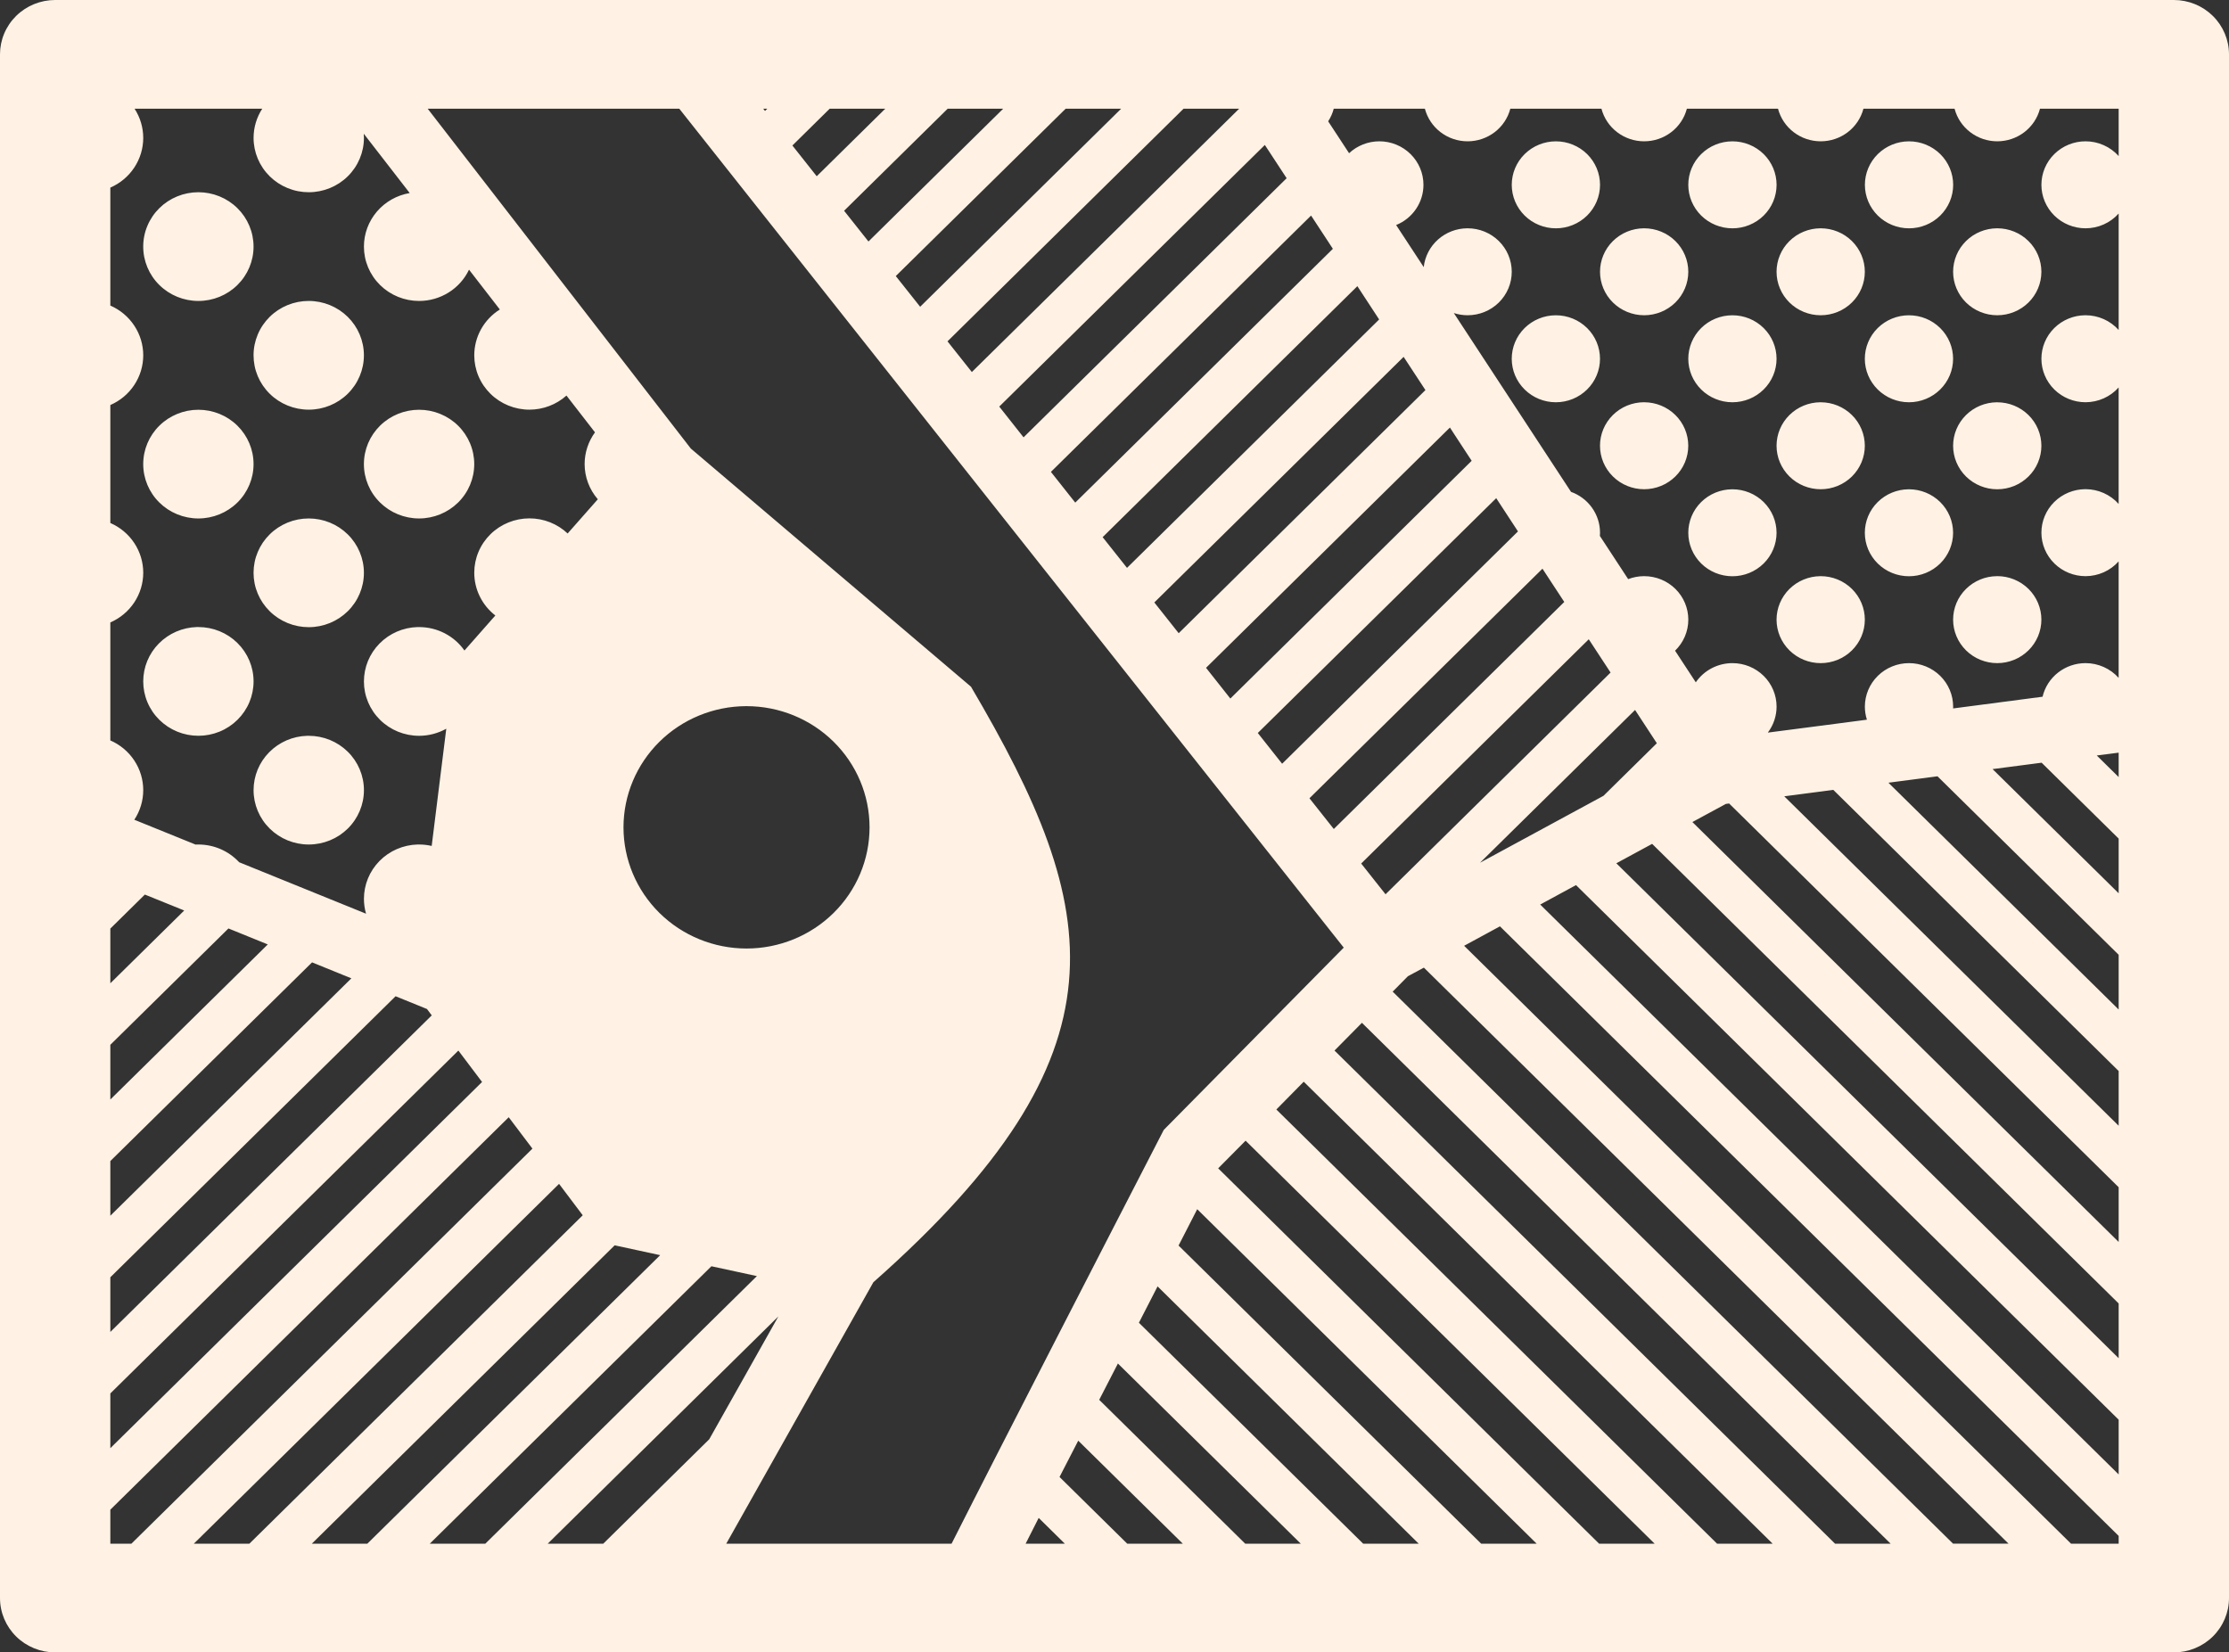 <svg width="174" height="129" viewBox="0 0 174 129" fill="none" xmlns="http://www.w3.org/2000/svg">
<rect x="0" y="0" width="174" height="129" fill="#333333" stroke="none"/>
<path d="M4.306 0C3.741 0 3.181 0.11 2.658 0.323C2.136 0.536 1.661 0.849 1.261 1.243C0.861 1.637 0.544 2.105 0.328 2.619C0.111 3.134 0 3.686 0 4.243L0 124.757C0 125.882 0.454 126.961 1.261 127.757C2.069 128.553 3.164 129 4.306 129H169.694C170.836 129 171.931 128.553 172.739 127.757C173.546 126.961 174 125.882 174 124.757V4.243C174 3.118 173.546 2.039 172.739 1.243C171.931 0.447 170.836 0 169.694 0H4.306ZM10.504 8.486H20.471C20.03 9.167 19.796 9.957 19.794 10.764C19.794 11.321 19.906 11.873 20.122 12.388C20.339 12.903 20.656 13.371 21.056 13.765C21.456 14.159 21.931 14.471 22.454 14.684C22.977 14.898 23.537 15.007 24.102 15.007C25.245 15.007 26.34 14.56 27.148 13.764C27.955 12.968 28.409 11.889 28.409 10.764C28.409 10.655 28.404 10.547 28.395 10.439L31.983 15.071C30.983 15.241 30.076 15.753 29.422 16.518C28.768 17.283 28.409 18.25 28.409 19.25C28.409 19.808 28.52 20.36 28.736 20.875C28.953 21.39 29.27 21.858 29.67 22.252C30.07 22.646 30.544 22.959 31.067 23.172C31.59 23.385 32.15 23.495 32.715 23.495C33.533 23.495 34.334 23.265 35.025 22.832C35.715 22.4 36.266 21.783 36.613 21.053L39.018 24.161C38.407 24.544 37.903 25.072 37.554 25.698C37.206 26.323 37.023 27.025 37.022 27.738C37.022 28.296 37.133 28.848 37.35 29.363C37.566 29.878 37.884 30.345 38.284 30.739C38.684 31.134 39.159 31.446 39.682 31.659C40.204 31.872 40.764 31.982 41.33 31.982C42.398 31.98 43.428 31.588 44.219 30.881L46.446 33.753C45.921 34.474 45.638 35.338 45.637 36.225C45.637 37.234 46.002 38.209 46.667 38.977L44.311 41.648C43.509 40.891 42.441 40.468 41.33 40.468C40.764 40.468 40.204 40.578 39.682 40.791C39.159 41.004 38.684 41.316 38.284 41.71C37.884 42.104 37.566 42.572 37.35 43.087C37.133 43.602 37.022 44.154 37.022 44.711C37.022 45.354 37.17 45.989 37.455 46.567C37.74 47.146 38.155 47.653 38.668 48.05L38.424 48.325L36.256 50.785C35.86 50.22 35.331 49.759 34.715 49.44C34.098 49.121 33.412 48.955 32.715 48.955C32.674 48.954 32.633 48.954 32.592 48.955C31.471 48.986 30.407 49.447 29.626 50.24C28.845 51.032 28.409 52.093 28.409 53.198C28.409 53.755 28.52 54.307 28.736 54.822C28.953 55.337 29.27 55.805 29.67 56.199C30.07 56.594 30.544 56.906 31.067 57.12C31.59 57.333 32.15 57.443 32.715 57.443C33.46 57.442 34.191 57.251 34.838 56.889L34.431 60.154L33.699 66.041C33.376 65.967 33.047 65.929 32.715 65.929C32.674 65.929 32.633 65.929 32.592 65.929C31.471 65.961 30.407 66.422 29.626 67.214C28.845 68.007 28.409 69.068 28.409 70.173C28.41 70.565 28.465 70.955 28.574 71.332L18.669 67.314C18.265 66.878 17.774 66.53 17.226 66.291C16.679 66.053 16.087 65.93 15.488 65.929C15.447 65.929 15.405 65.929 15.364 65.929C15.333 65.931 15.302 65.934 15.27 65.936L10.485 63.996C10.939 63.309 11.181 62.506 11.181 61.686C11.181 60.863 10.938 60.058 10.482 59.369C10.027 58.68 9.377 58.136 8.613 57.804V48.593C9.377 48.261 10.027 47.718 10.482 47.028C10.938 46.339 11.181 45.534 11.181 44.711C11.181 43.889 10.938 43.084 10.482 42.394C10.027 41.705 9.377 41.161 8.613 40.829V31.62C9.377 31.288 10.027 30.745 10.482 30.055C10.938 29.366 11.181 28.561 11.181 27.738C11.181 26.916 10.938 26.111 10.482 25.422C10.027 24.732 9.377 24.189 8.613 23.856V14.646C9.377 14.314 10.027 13.77 10.482 13.081C10.938 12.392 11.181 11.586 11.181 10.764C11.18 9.957 10.945 9.167 10.504 8.486ZM33.385 8.486H53.026L104.896 73.979L90.845 88.21L90.668 88.554C90.668 88.554 84.27 100.952 77.818 113.561C76.539 116.059 75.429 118.252 74.281 120.514H56.693L68.177 100.102C88.456 82.168 86.067 71.062 75.798 53.611L53.926 35.017L33.385 8.486ZM59.581 8.486H59.896L59.718 8.662L59.581 8.486ZM64.768 8.486H69.106L63.755 13.76L61.855 11.359L64.768 8.486ZM73.978 8.486H78.312L67.794 18.853L65.892 16.453L73.978 8.486ZM83.188 8.486H87.52L71.829 23.949L69.927 21.552L83.188 8.486ZM92.392 8.486H96.732L75.864 29.044L73.964 26.648L92.392 8.486ZM104.116 8.486H111.229C111.421 9.215 111.852 9.861 112.456 10.321C113.059 10.782 113.801 11.032 114.565 11.032C115.328 11.032 116.07 10.781 116.673 10.321C117.277 9.86 117.708 9.215 117.899 8.486H125.012C125.203 9.215 125.634 9.86 126.238 10.321C126.841 10.781 127.583 11.032 128.346 11.032C129.11 11.032 129.852 10.782 130.455 10.321C131.059 9.861 131.49 9.215 131.681 8.486H138.795C138.986 9.215 139.417 9.86 140.02 10.321C140.623 10.781 141.365 11.032 142.128 11.032C142.892 11.032 143.634 10.782 144.238 10.321C144.842 9.861 145.273 9.215 145.464 8.486H152.577C152.768 9.215 153.199 9.86 153.803 10.321C154.406 10.781 155.148 11.032 155.911 11.032C156.674 11.032 157.416 10.781 158.019 10.321C158.623 9.86 159.054 9.215 159.245 8.486H165.387V12.184C165.064 11.822 164.666 11.532 164.22 11.334C163.774 11.135 163.291 11.032 162.801 11.032C161.888 11.032 161.011 11.39 160.365 12.027C159.719 12.663 159.356 13.527 159.356 14.427C159.356 14.873 159.445 15.315 159.618 15.727C159.792 16.139 160.045 16.513 160.365 16.828C160.685 17.143 161.065 17.394 161.483 17.564C161.901 17.735 162.349 17.823 162.801 17.823C163.291 17.823 163.774 17.72 164.22 17.521C164.666 17.322 165.064 17.032 165.387 16.67V25.762C165.064 25.401 164.666 25.111 164.22 24.912C163.774 24.714 163.291 24.611 162.801 24.611C162.796 24.611 162.79 24.611 162.784 24.611C161.873 24.616 161.001 24.976 160.359 25.612C159.717 26.248 159.356 27.109 159.356 28.007C159.356 28.907 159.719 29.771 160.365 30.408C161.011 31.044 161.888 31.402 162.801 31.402C163.291 31.401 163.774 31.298 164.219 31.099C164.665 30.9 165.062 30.61 165.385 30.248V39.342C165.062 38.98 164.665 38.69 164.219 38.491C163.774 38.292 163.29 38.19 162.801 38.189C162.796 38.189 162.79 38.189 162.784 38.189C161.873 38.194 161.001 38.554 160.358 39.19C159.716 39.827 159.356 40.688 159.356 41.586C159.357 42.486 159.72 43.349 160.366 43.986C161.012 44.622 161.888 44.98 162.801 44.98C163.29 44.979 163.774 44.876 164.219 44.678C164.665 44.479 165.062 44.189 165.385 43.827V52.921C165.062 52.559 164.665 52.269 164.219 52.071C163.774 51.872 163.29 51.769 162.801 51.769C162.024 51.769 161.269 52.028 160.66 52.504C160.051 52.98 159.623 53.645 159.447 54.392L154.006 55.105L152.462 55.307C152.464 55.259 152.466 55.211 152.466 55.164C152.465 54.264 152.102 53.401 151.456 52.764C150.81 52.128 149.934 51.77 149.021 51.77C148.107 51.77 147.231 52.128 146.585 52.764C145.939 53.401 145.576 54.264 145.575 55.164C145.575 55.511 145.629 55.855 145.735 56.185L143.247 56.511L137.999 57.193C138.443 56.607 138.683 55.895 138.683 55.164C138.683 54.264 138.32 53.401 137.674 52.764C137.027 52.128 136.151 51.77 135.238 51.77C134.673 51.77 134.117 51.906 133.618 52.167C133.119 52.428 132.693 52.805 132.377 53.267L130.759 50.798C131.086 50.483 131.346 50.105 131.524 49.689C131.701 49.273 131.793 48.826 131.793 48.375C131.793 47.474 131.43 46.611 130.784 45.974C130.138 45.337 129.261 44.98 128.348 44.98C128.342 44.98 128.336 44.98 128.33 44.98C127.909 44.982 127.491 45.061 127.098 45.212L124.89 41.841C124.897 41.756 124.9 41.671 124.901 41.586C124.9 40.89 124.683 40.211 124.278 39.641C123.873 39.071 123.3 38.638 122.637 38.399L113.488 24.439C113.835 24.553 114.199 24.611 114.565 24.611C115.479 24.611 116.355 24.254 117.001 23.618C117.647 22.981 118.01 22.118 118.01 21.218C118.01 20.317 117.647 19.454 117.001 18.817C116.355 18.18 115.479 17.823 114.565 17.823C114.559 17.823 114.553 17.823 114.548 17.823C113.701 17.827 112.885 18.138 112.257 18.697C111.628 19.256 111.23 20.024 111.139 20.853L108.985 17.568C109.616 17.312 110.156 16.877 110.536 16.317C110.916 15.758 111.118 15.1 111.118 14.427C111.118 13.527 110.755 12.663 110.109 12.027C109.463 11.39 108.587 11.032 107.673 11.032C106.795 11.034 105.95 11.366 105.312 11.961L103.68 9.472C103.68 9.471 103.68 9.47 103.68 9.469C103.877 9.167 104.024 8.834 104.116 8.486ZM121.455 11.034C120.542 11.034 119.665 11.392 119.019 12.028C118.373 12.665 118.01 13.529 118.01 14.429C118.01 15.33 118.373 16.193 119.019 16.83C119.665 17.467 120.542 17.824 121.455 17.824C122.369 17.824 123.246 17.467 123.892 16.83C124.538 16.193 124.901 15.33 124.901 14.429C124.901 13.529 124.538 12.665 123.892 12.028C123.246 11.392 122.369 11.034 121.455 11.034ZM135.236 11.034C134.323 11.034 133.446 11.392 132.8 12.028C132.154 12.665 131.791 13.529 131.791 14.429C131.791 15.33 132.154 16.193 132.8 16.83C133.446 17.467 134.323 17.824 135.236 17.824C135.689 17.825 136.137 17.737 136.555 17.566C136.973 17.396 137.353 17.146 137.674 16.831C137.994 16.515 138.248 16.141 138.421 15.729C138.594 15.317 138.683 14.875 138.683 14.429C138.683 13.529 138.32 12.665 137.674 12.028C137.028 11.392 136.15 11.034 135.236 11.034ZM149.022 11.034C148.109 11.034 147.232 11.392 146.586 12.028C145.94 12.665 145.577 13.529 145.577 14.429C145.577 15.33 145.94 16.193 146.586 16.83C147.232 17.467 148.109 17.824 149.022 17.824C149.936 17.824 150.812 17.467 151.458 16.83C152.105 16.193 152.468 15.33 152.468 14.429C152.468 13.529 152.105 12.665 151.458 12.028C150.812 11.392 149.936 11.034 149.022 11.034ZM98.736 11.316L100.438 13.913L79.901 34.142L78.004 31.741L98.736 11.316ZM15.486 15.007C14.92 15.007 14.36 15.117 13.838 15.33C13.315 15.543 12.84 15.856 12.44 16.25C12.04 16.645 11.723 17.113 11.507 17.628C11.29 18.143 11.179 18.695 11.18 19.252C11.18 20.377 11.633 21.457 12.441 22.252C13.248 23.048 14.344 23.495 15.486 23.495C16.628 23.495 17.724 23.048 18.531 22.252C19.339 21.457 19.793 20.377 19.793 19.252C19.793 18.695 19.681 18.143 19.465 17.628C19.249 17.113 18.932 16.645 18.532 16.25C18.132 15.856 17.657 15.543 17.134 15.33C16.612 15.117 16.052 15.007 15.486 15.007ZM102.345 16.828L104.047 19.424L83.936 39.238L82.036 36.839L102.345 16.828ZM128.328 17.823C127.418 17.827 126.546 18.187 125.904 18.823C125.261 19.459 124.901 20.32 124.901 21.218C124.901 22.118 125.264 22.981 125.91 23.618C126.556 24.254 127.432 24.611 128.346 24.611C129.259 24.611 130.135 24.254 130.781 23.618C131.427 22.981 131.791 22.118 131.791 21.218C131.791 20.317 131.428 19.454 130.782 18.817C130.136 18.18 129.26 17.823 128.346 17.823C128.34 17.823 128.334 17.823 128.328 17.823ZM142.109 17.823C141.199 17.827 140.327 18.187 139.684 18.823C139.042 19.459 138.681 20.32 138.681 21.218C138.682 22.118 139.045 22.981 139.691 23.618C140.337 24.254 141.213 24.611 142.127 24.611C143.04 24.611 143.916 24.254 144.562 23.618C145.208 22.981 145.571 22.118 145.572 21.218C145.572 20.317 145.209 19.454 144.563 18.817C143.917 18.18 143.04 17.823 142.127 17.823C142.121 17.823 142.115 17.823 142.109 17.823ZM155.892 17.823C154.981 17.827 154.109 18.187 153.467 18.823C152.825 19.459 152.464 20.32 152.464 21.218C152.464 22.118 152.828 22.981 153.474 23.618C154.12 24.254 154.996 24.611 155.909 24.611C156.823 24.611 157.699 24.254 158.345 23.618C158.991 22.981 159.354 22.118 159.354 21.218C159.354 20.317 158.991 19.454 158.345 18.817C157.699 18.18 156.823 17.823 155.909 17.823C155.903 17.823 155.898 17.823 155.892 17.823ZM105.959 22.341L107.659 24.94L87.976 44.333L86.074 41.934L105.959 22.341ZM24.101 23.494C23.535 23.493 22.975 23.603 22.452 23.816C21.929 24.029 21.454 24.342 21.054 24.736C20.654 25.131 20.336 25.599 20.12 26.114C19.904 26.629 19.792 27.181 19.793 27.738C19.793 28.296 19.904 28.848 20.12 29.363C20.337 29.878 20.654 30.345 21.055 30.739C21.454 31.134 21.93 31.446 22.452 31.659C22.975 31.872 23.535 31.982 24.101 31.982C25.243 31.982 26.338 31.535 27.146 30.739C27.953 29.943 28.407 28.864 28.407 27.738C28.407 26.613 27.953 25.534 27.146 24.738C26.338 23.942 25.243 23.494 24.101 23.494ZM121.436 24.613C120.526 24.618 119.654 24.977 119.011 25.614C118.369 26.25 118.009 27.111 118.009 28.009C118.009 28.909 118.372 29.773 119.018 30.409C119.664 31.046 120.54 31.404 121.454 31.404C122.367 31.404 123.244 31.046 123.89 30.409C124.536 29.773 124.899 28.909 124.899 28.009C124.899 27.108 124.536 26.244 123.89 25.608C123.244 24.971 122.367 24.613 121.454 24.613C121.448 24.613 121.442 24.613 121.436 24.613ZM135.219 24.613C134.308 24.618 133.436 24.977 132.794 25.614C132.152 26.25 131.791 27.111 131.791 28.009C131.791 28.454 131.88 28.896 132.053 29.308C132.226 29.72 132.48 30.094 132.8 30.409C133.12 30.725 133.5 30.975 133.918 31.145C134.336 31.316 134.784 31.404 135.236 31.404C136.15 31.404 137.026 31.046 137.672 30.409C138.319 29.773 138.681 28.909 138.681 28.009C138.681 27.108 138.319 26.244 137.672 25.608C137.026 24.971 136.15 24.613 135.236 24.613C135.23 24.613 135.225 24.613 135.219 24.613ZM149 24.613C148.089 24.618 147.217 24.977 146.575 25.614C145.932 26.25 145.572 27.111 145.572 28.009C145.572 28.909 145.935 29.773 146.581 30.409C147.227 31.046 148.103 31.404 149.017 31.404C149.931 31.404 150.807 31.046 151.453 30.409C152.099 29.773 152.462 28.909 152.462 28.009C152.462 27.108 152.099 26.244 151.453 25.608C150.807 24.971 149.931 24.613 149.017 24.613C149.011 24.613 149.005 24.613 149 24.613ZM109.57 27.859L111.073 30.15L111.271 30.454L92.011 49.433L90.109 47.032L109.57 27.859ZM128.327 31.402C127.416 31.407 126.544 31.766 125.902 32.403C125.26 33.039 124.899 33.9 124.899 34.797C124.899 35.698 125.262 36.561 125.908 37.198C126.554 37.835 127.43 38.193 128.344 38.193C128.797 38.193 129.245 38.105 129.663 37.934C130.081 37.764 130.46 37.513 130.78 37.198C131.1 36.883 131.354 36.509 131.527 36.097C131.7 35.685 131.789 35.243 131.789 34.797C131.789 33.897 131.426 33.034 130.78 32.398C130.134 31.761 129.258 31.404 128.344 31.404C128.338 31.404 128.333 31.402 128.327 31.402ZM142.109 31.404C141.199 31.408 140.327 31.768 139.684 32.404C139.042 33.041 138.681 33.901 138.681 34.799C138.681 35.7 139.044 36.563 139.691 37.2C140.337 37.837 141.213 38.194 142.127 38.194C142.579 38.194 143.027 38.106 143.445 37.936C143.863 37.765 144.243 37.515 144.563 37.2C144.883 36.885 145.136 36.51 145.31 36.098C145.483 35.686 145.572 35.245 145.572 34.799C145.571 33.899 145.208 33.036 144.562 32.399C143.916 31.763 143.04 31.405 142.127 31.405C142.121 31.405 142.115 31.405 142.109 31.405M155.892 31.405C154.981 31.41 154.109 31.77 153.467 32.406C152.825 33.042 152.464 33.903 152.464 34.801C152.464 35.701 152.827 36.565 153.473 37.202C154.119 37.838 154.995 38.196 155.909 38.196C156.362 38.196 156.81 38.108 157.228 37.938C157.646 37.767 158.025 37.517 158.345 37.202C158.665 36.886 158.919 36.512 159.092 36.1C159.265 35.688 159.354 35.247 159.354 34.801C159.354 33.901 158.991 33.037 158.345 32.401C157.699 31.765 156.823 31.407 155.909 31.407C155.903 31.407 155.898 31.405 155.892 31.405ZM15.486 31.989C14.344 31.989 13.248 32.436 12.441 33.231C11.633 34.027 11.18 35.106 11.18 36.232C11.18 37.357 11.633 38.437 12.441 39.232C13.248 40.028 14.344 40.475 15.486 40.475C16.628 40.475 17.724 40.028 18.531 39.232C19.339 38.437 19.793 37.357 19.793 36.232C19.793 35.106 19.339 34.027 18.531 33.231C17.724 32.436 16.628 31.989 15.486 31.989ZM32.714 31.989C31.572 31.989 30.476 32.436 29.669 33.231C28.861 34.027 28.407 35.106 28.407 36.232C28.407 37.357 28.861 38.437 29.669 39.232C30.476 40.028 31.572 40.475 32.714 40.475C33.856 40.475 34.951 40.028 35.759 39.232C36.566 38.437 37.02 37.357 37.02 36.232C37.02 35.675 36.909 35.123 36.692 34.608C36.476 34.093 36.159 33.625 35.759 33.231C35.359 32.837 34.884 32.525 34.362 32.312C33.839 32.098 33.279 31.989 32.714 31.989ZM113.184 33.377L113.519 33.893L114.882 35.974L96.043 54.534L94.146 52.135L113.184 33.377ZM135.219 38.198C134.308 38.202 133.436 38.562 132.794 39.198C132.152 39.834 131.791 40.696 131.791 41.593C131.792 42.493 132.155 43.356 132.801 43.993C133.447 44.629 134.323 44.987 135.236 44.987C136.15 44.987 137.026 44.629 137.672 43.993C138.318 43.356 138.681 42.493 138.681 41.593C138.681 40.693 138.319 39.829 137.672 39.192C137.026 38.556 136.15 38.198 135.236 38.198C135.23 38.198 135.225 38.198 135.219 38.198ZM149 38.198C148.089 38.202 147.217 38.562 146.575 39.198C145.932 39.834 145.572 40.696 145.572 41.593C145.572 42.493 145.936 43.356 146.582 43.993C147.228 44.629 148.104 44.987 149.017 44.987C149.93 44.987 150.807 44.629 151.453 43.993C152.099 43.356 152.462 42.493 152.462 41.593C152.462 40.693 152.099 39.829 151.453 39.192C150.807 38.556 149.931 38.198 149.017 38.198C149.011 38.198 149.005 38.198 149 38.198ZM116.798 38.891L117.469 39.918L118.496 41.486L100.085 59.624L98.186 57.223L116.798 38.891ZM24.101 40.475C23.535 40.475 22.975 40.584 22.452 40.797C21.93 41.011 21.454 41.323 21.055 41.717C20.654 42.111 20.337 42.579 20.12 43.094C19.904 43.609 19.793 44.161 19.793 44.718C19.793 45.276 19.904 45.828 20.12 46.343C20.337 46.857 20.654 47.325 21.055 47.719C21.454 48.113 21.93 48.426 22.452 48.639C22.975 48.852 23.535 48.962 24.101 48.962C25.243 48.962 26.338 48.514 27.146 47.719C27.953 46.923 28.407 45.844 28.407 44.718C28.407 43.593 27.953 42.514 27.146 41.718C26.338 40.922 25.243 40.475 24.101 40.475ZM120.408 44.397L122.11 46.994L104.118 64.718L102.218 62.319L120.408 44.397ZM142.109 44.981C141.199 44.986 140.327 45.346 139.685 45.981C139.043 46.617 138.682 47.478 138.681 48.375C138.681 49.276 139.044 50.139 139.691 50.776C140.337 51.413 141.213 51.77 142.127 51.77C143.04 51.77 143.917 51.413 144.563 50.776C145.209 50.139 145.572 49.276 145.572 48.375C145.572 47.474 145.209 46.611 144.563 45.974C143.917 45.337 143.04 44.98 142.127 44.98C142.121 44.98 142.115 44.981 142.109 44.981ZM155.892 44.98C154.981 44.984 154.11 45.344 153.468 45.98C152.825 46.615 152.464 47.476 152.464 48.373C152.464 49.274 152.827 50.137 153.473 50.774C154.119 51.411 154.995 51.769 155.909 51.769C156.823 51.769 157.699 51.411 158.345 50.774C158.991 50.137 159.354 49.274 159.354 48.373C159.354 47.473 158.991 46.609 158.345 45.972C157.699 45.336 156.823 44.978 155.909 44.978C155.903 44.978 155.898 44.98 155.892 44.98ZM15.364 48.953C14.244 48.985 13.18 49.446 12.399 50.238C11.617 51.03 11.181 52.092 11.181 53.196C11.181 53.754 11.292 54.306 11.509 54.821C11.725 55.336 12.042 55.803 12.442 56.198C12.842 56.592 13.317 56.905 13.839 57.118C14.362 57.331 14.922 57.441 15.488 57.441C16.053 57.441 16.614 57.331 17.136 57.118C17.659 56.905 18.134 56.592 18.534 56.198C18.933 55.803 19.251 55.336 19.467 54.821C19.683 54.306 19.794 53.754 19.794 53.196C19.794 52.071 19.34 50.992 18.533 50.196C17.725 49.4 16.63 48.953 15.488 48.953C15.447 48.952 15.405 48.952 15.364 48.953ZM124.022 49.907L125.725 52.505L108.158 69.815L106.257 67.414L124.022 49.907ZM58.238 55.128C58.25 55.128 58.262 55.128 58.274 55.128C60.822 55.128 63.265 56.125 65.066 57.899C66.867 59.673 67.879 62.08 67.879 64.589C67.879 67.099 66.867 69.505 65.065 71.279C63.264 73.053 60.821 74.049 58.274 74.049C55.728 74.049 53.285 73.052 51.484 71.278C49.684 69.504 48.672 67.098 48.671 64.589C48.672 62.087 49.679 59.686 51.471 57.913C53.264 56.14 55.697 55.138 58.238 55.128ZM127.636 55.425L129.336 58.023L125.17 62.128L115.531 67.353L127.636 55.425ZM23.977 57.443C22.857 57.474 21.793 57.935 21.012 58.728C20.23 59.52 19.794 60.581 19.794 61.686C19.794 62.243 19.906 62.795 20.122 63.31C20.339 63.825 20.656 64.293 21.056 64.687C21.456 65.081 21.931 65.394 22.454 65.607C22.977 65.82 23.537 65.93 24.102 65.929C25.245 65.929 26.34 65.482 27.148 64.686C27.955 63.891 28.409 62.812 28.409 61.686C28.409 60.561 27.955 59.481 27.148 58.686C26.34 57.89 25.245 57.443 24.102 57.443C24.061 57.442 24.019 57.442 23.977 57.443ZM165.387 58.759V60.664L163.677 58.979L165.387 58.759ZM159.374 59.543L165.387 65.468V69.737L155.544 60.042L156.645 59.899L159.374 59.543ZM151.244 60.604L165.387 74.538V78.812L147.413 61.105L151.244 60.604ZM143.112 61.665L165.387 83.613V87.885L139.282 62.166L143.112 61.665ZM134.979 62.727L165.387 92.686V96.958L132.111 64.175L134.726 62.759L134.979 62.727ZM128.969 65.879L165.387 101.759V106.033L126.173 67.395L128.969 65.879ZM123.027 69.098L165.387 110.833V115.106L120.231 70.616L123.027 69.098ZM11.308 69.837L14.381 71.081L8.613 76.764V72.493L11.308 69.837ZM117.088 72.317L165.387 119.906V120.514H161.669L114.292 73.836L117.088 72.317ZM17.833 72.483L17.959 72.534L20.903 73.73L8.613 85.837V81.566L17.833 72.483ZM24.36 75.13L26.732 76.094L27.428 76.377L8.613 94.91V90.641L24.36 75.13ZM111.151 75.542L156.791 120.512H152.459L108.715 77.415L109.904 76.212L111.151 75.542ZM30.88 77.775L33.33 78.771L33.704 79.268L8.613 103.983V99.714L30.88 77.775ZM106.314 79.849L147.587 120.514H143.249L104.174 82.015L106.314 79.849ZM35.781 82.016L37.631 84.468L8.613 113.056V108.783L35.781 82.016ZM101.771 84.447L138.377 120.514H134.039L99.634 86.616L101.771 84.447ZM39.712 87.221L41.562 89.671L10.256 120.514H8.613V117.858L39.712 87.221ZM97.233 89.051L129.167 120.515H124.831L95.094 91.212V91.208L97.233 89.051ZM43.641 92.422L44.076 92.999L45.489 94.874L19.465 120.515H15.128L43.641 92.422ZM93.457 94.4L119.957 120.515H115.625L92.001 97.237L93.457 94.4ZM47.982 97.22L51.535 97.988L28.672 120.515H24.339L47.982 97.22ZM55.534 98.854L59.085 99.622L37.882 120.515H33.547L55.534 98.854ZM90.362 100.426L110.749 120.515H106.415L88.905 103.264L90.362 100.426ZM60.761 102.77L55.365 112.361L47.09 120.514H42.754L60.761 102.77ZM87.266 106.447L101.543 120.514H97.205L85.806 109.282C86.476 107.975 86.65 107.644 87.266 106.447ZM84.169 112.471L92.333 120.514H87.995L82.709 115.305C83.44 113.878 83.456 113.861 84.169 112.471ZM81.082 118.501L83.125 120.514H80.061C80.393 119.855 80.715 119.222 81.082 118.501Z" fill="#FFF2E4"/>
</svg>
